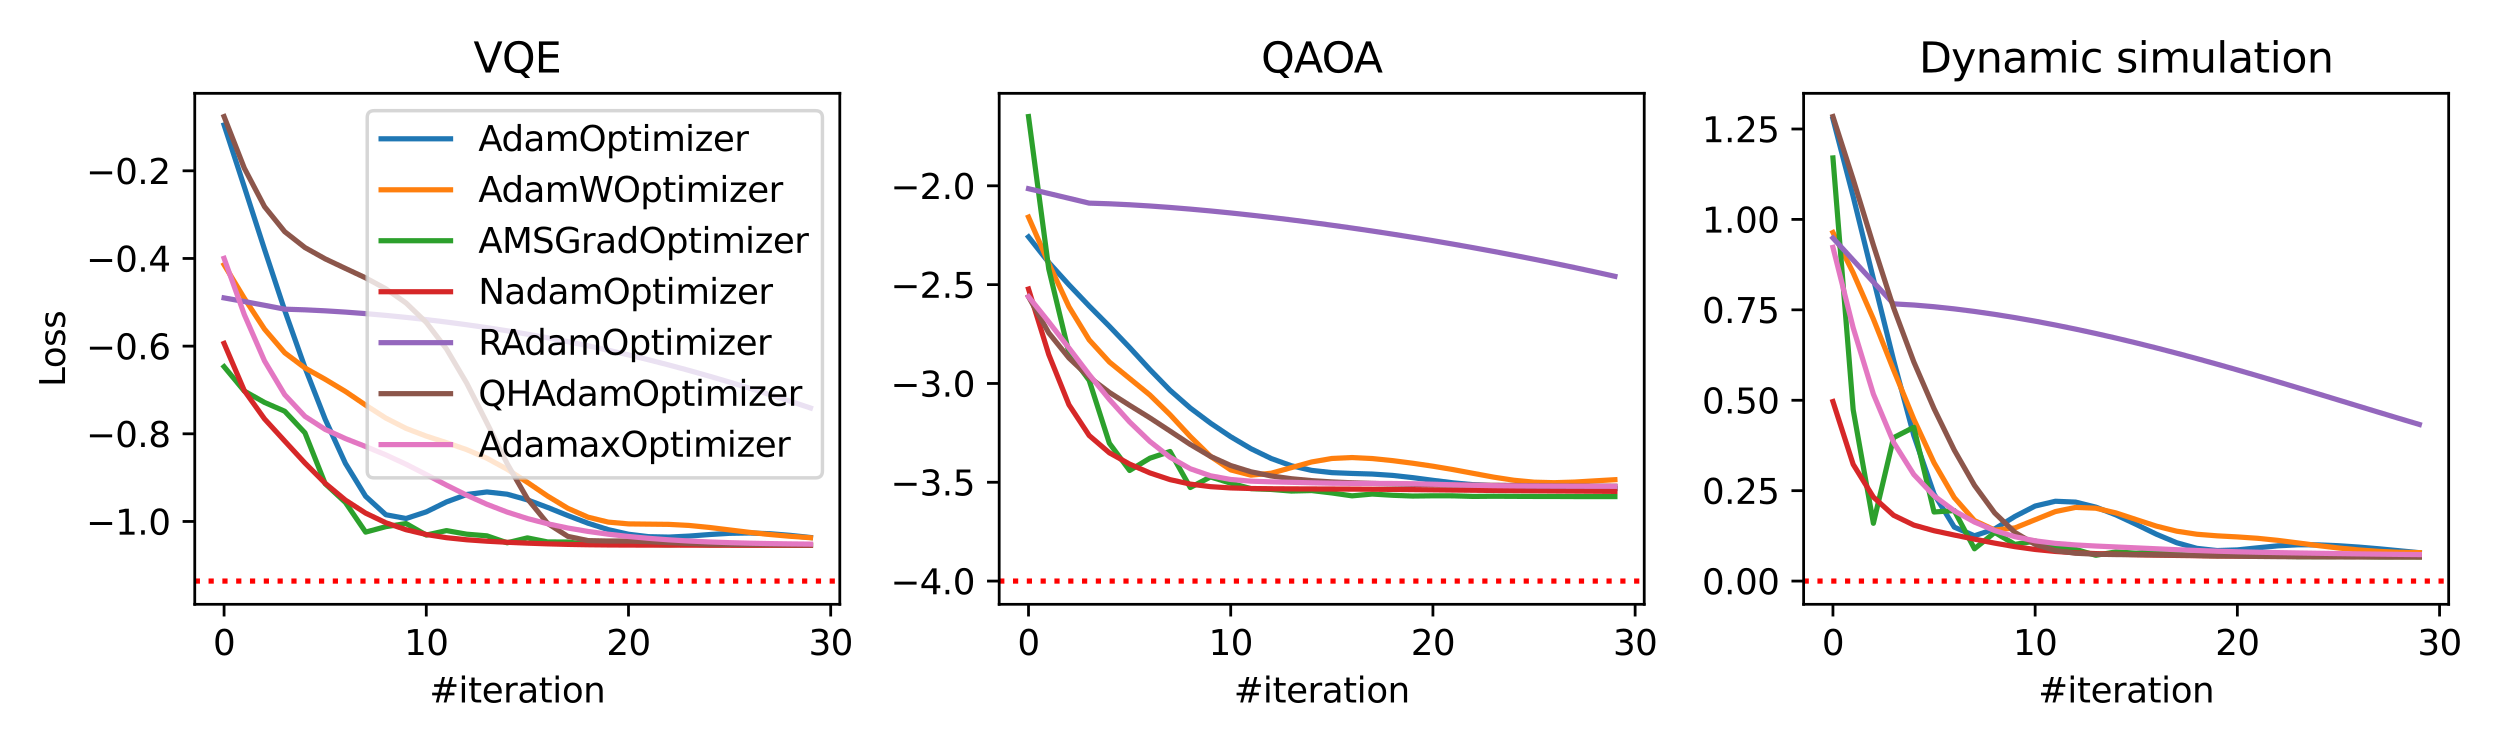 <?xml version="1.0" encoding="utf-8" standalone="no"?>
<!DOCTYPE svg PUBLIC "-//W3C//DTD SVG 1.1//EN"
  "http://www.w3.org/Graphics/SVG/1.1/DTD/svg11.dtd">
<svg xmlns:xlink="http://www.w3.org/1999/xlink" width="720pt" height="216pt" viewBox="0 0 720 216" xmlns="http://www.w3.org/2000/svg" version="1.1">
 <defs>
  <style type="text/css">*{stroke-linejoin: round; stroke-linecap: butt}</style>
 </defs>
 <g id="figure_1">
  <g id="patch_1">
   <path d="M 0 216 
L 720 216 
L 720 0 
L 0 0 
z
" style="fill: #ffffff"/>
  </g>
  <g id="axes_1">
   <g id="patch_2">
    <path d="M 56.09 174.04 
L 241.862 174.04 
L 241.862 26.88 
L 56.09 26.88 
z
" style="fill: #ffffff"/>
   </g>
   <g id="matplotlib.axis_1">
    <g id="xtick_1">
     <g id="line2d_1">
      <defs>
       <path id="mdc3a87b105" d="M 0 0 
L 0 3.5 
" style="stroke: #000000; stroke-width: 0.8"/>
      </defs>
      <g>
       <use xlink:href="#mdc3a87b105" x="64.534" y="174.04" style="stroke: #000000; stroke-width: 0.8"/>
      </g>
     </g>
     <g id="text_1">
      <!-- 0 -->
      <g transform="translate(61.353 188.638) scale(0.1 -0.1)">
       <defs>
        <path id="DejaVuSans-30" d="M 2034 4250 
Q 1547 4250 1301 3770 
Q 1056 3291 1056 2328 
Q 1056 1369 1301 889 
Q 1547 409 2034 409 
Q 2525 409 2770 889 
Q 3016 1369 3016 2328 
Q 3016 3291 2770 3770 
Q 2525 4250 2034 4250 
z
M 2034 4750 
Q 2819 4750 3233 4129 
Q 3647 3509 3647 2328 
Q 3647 1150 3233 529 
Q 2819 -91 2034 -91 
Q 1250 -91 836 529 
Q 422 1150 422 2328 
Q 422 3509 836 4129 
Q 1250 4750 2034 4750 
z
" transform="scale(0.016)"/>
       </defs>
       <use xlink:href="#DejaVuSans-30"/>
      </g>
     </g>
    </g>
    <g id="xtick_2">
     <g id="line2d_2">
      <g>
       <use xlink:href="#mdc3a87b105" x="122.77" y="174.04" style="stroke: #000000; stroke-width: 0.8"/>
      </g>
     </g>
     <g id="text_2">
      <!-- 10 -->
      <g transform="translate(116.407 188.638) scale(0.1 -0.1)">
       <defs>
        <path id="DejaVuSans-31" d="M 794 531 
L 1825 531 
L 1825 4091 
L 703 3866 
L 703 4441 
L 1819 4666 
L 2450 4666 
L 2450 531 
L 3481 531 
L 3481 0 
L 794 0 
L 794 531 
z
" transform="scale(0.016)"/>
       </defs>
       <use xlink:href="#DejaVuSans-31"/>
       <use xlink:href="#DejaVuSans-30" x="63.623"/>
      </g>
     </g>
    </g>
    <g id="xtick_3">
     <g id="line2d_3">
      <g>
       <use xlink:href="#mdc3a87b105" x="181.006" y="174.04" style="stroke: #000000; stroke-width: 0.8"/>
      </g>
     </g>
     <g id="text_3">
      <!-- 20 -->
      <g transform="translate(174.643 188.638) scale(0.1 -0.1)">
       <defs>
        <path id="DejaVuSans-32" d="M 1228 531 
L 3431 531 
L 3431 0 
L 469 0 
L 469 531 
Q 828 903 1448 1529 
Q 2069 2156 2228 2338 
Q 2531 2678 2651 2914 
Q 2772 3150 2772 3378 
Q 2772 3750 2511 3984 
Q 2250 4219 1831 4219 
Q 1534 4219 1204 4116 
Q 875 4013 500 3803 
L 500 4441 
Q 881 4594 1212 4672 
Q 1544 4750 1819 4750 
Q 2544 4750 2975 4387 
Q 3406 4025 3406 3419 
Q 3406 3131 3298 2873 
Q 3191 2616 2906 2266 
Q 2828 2175 2409 1742 
Q 1991 1309 1228 531 
z
" transform="scale(0.016)"/>
       </defs>
       <use xlink:href="#DejaVuSans-32"/>
       <use xlink:href="#DejaVuSans-30" x="63.623"/>
      </g>
     </g>
    </g>
    <g id="xtick_4">
     <g id="line2d_4">
      <g>
       <use xlink:href="#mdc3a87b105" x="239.241" y="174.04" style="stroke: #000000; stroke-width: 0.8"/>
      </g>
     </g>
     <g id="text_4">
      <!-- 30 -->
      <g transform="translate(232.879 188.638) scale(0.1 -0.1)">
       <defs>
        <path id="DejaVuSans-33" d="M 2597 2516 
Q 3050 2419 3304 2112 
Q 3559 1806 3559 1356 
Q 3559 666 3084 287 
Q 2609 -91 1734 -91 
Q 1441 -91 1130 -33 
Q 819 25 488 141 
L 488 750 
Q 750 597 1062 519 
Q 1375 441 1716 441 
Q 2309 441 2620 675 
Q 2931 909 2931 1356 
Q 2931 1769 2642 2001 
Q 2353 2234 1838 2234 
L 1294 2234 
L 1294 2753 
L 1863 2753 
Q 2328 2753 2575 2939 
Q 2822 3125 2822 3475 
Q 2822 3834 2567 4026 
Q 2313 4219 1838 4219 
Q 1578 4219 1281 4162 
Q 984 4106 628 3988 
L 628 4550 
Q 988 4650 1302 4700 
Q 1616 4750 1894 4750 
Q 2613 4750 3031 4423 
Q 3450 4097 3450 3541 
Q 3450 3153 3228 2886 
Q 3006 2619 2597 2516 
z
" transform="scale(0.016)"/>
       </defs>
       <use xlink:href="#DejaVuSans-33"/>
       <use xlink:href="#DejaVuSans-30" x="63.623"/>
      </g>
     </g>
    </g>
    <g id="text_5">
     <!-- #iteration -->
     <g transform="translate(123.663 202.317) scale(0.1 -0.1)">
      <defs>
       <path id="DejaVuSans-23" d="M 3272 2816 
L 2363 2816 
L 2100 1772 
L 3016 1772 
L 3272 2816 
z
M 2803 4594 
L 2478 3297 
L 3391 3297 
L 3719 4594 
L 4219 4594 
L 3897 3297 
L 4872 3297 
L 4872 2816 
L 3775 2816 
L 3519 1772 
L 4513 1772 
L 4513 1294 
L 3397 1294 
L 3072 0 
L 2572 0 
L 2894 1294 
L 1978 1294 
L 1656 0 
L 1153 0 
L 1478 1294 
L 494 1294 
L 494 1772 
L 1594 1772 
L 1856 2816 
L 850 2816 
L 850 3297 
L 1978 3297 
L 2297 4594 
L 2803 4594 
z
" transform="scale(0.016)"/>
       <path id="DejaVuSans-69" d="M 603 3500 
L 1178 3500 
L 1178 0 
L 603 0 
L 603 3500 
z
M 603 4863 
L 1178 4863 
L 1178 4134 
L 603 4134 
L 603 4863 
z
" transform="scale(0.016)"/>
       <path id="DejaVuSans-74" d="M 1172 4494 
L 1172 3500 
L 2356 3500 
L 2356 3053 
L 1172 3053 
L 1172 1153 
Q 1172 725 1289 603 
Q 1406 481 1766 481 
L 2356 481 
L 2356 0 
L 1766 0 
Q 1100 0 847 248 
Q 594 497 594 1153 
L 594 3053 
L 172 3053 
L 172 3500 
L 594 3500 
L 594 4494 
L 1172 4494 
z
" transform="scale(0.016)"/>
       <path id="DejaVuSans-65" d="M 3597 1894 
L 3597 1613 
L 953 1613 
Q 991 1019 1311 708 
Q 1631 397 2203 397 
Q 2534 397 2845 478 
Q 3156 559 3463 722 
L 3463 178 
Q 3153 47 2828 -22 
Q 2503 -91 2169 -91 
Q 1331 -91 842 396 
Q 353 884 353 1716 
Q 353 2575 817 3079 
Q 1281 3584 2069 3584 
Q 2775 3584 3186 3129 
Q 3597 2675 3597 1894 
z
M 3022 2063 
Q 3016 2534 2758 2815 
Q 2500 3097 2075 3097 
Q 1594 3097 1305 2825 
Q 1016 2553 972 2059 
L 3022 2063 
z
" transform="scale(0.016)"/>
       <path id="DejaVuSans-72" d="M 2631 2963 
Q 2534 3019 2420 3045 
Q 2306 3072 2169 3072 
Q 1681 3072 1420 2755 
Q 1159 2438 1159 1844 
L 1159 0 
L 581 0 
L 581 3500 
L 1159 3500 
L 1159 2956 
Q 1341 3275 1631 3429 
Q 1922 3584 2338 3584 
Q 2397 3584 2469 3576 
Q 2541 3569 2628 3553 
L 2631 2963 
z
" transform="scale(0.016)"/>
       <path id="DejaVuSans-61" d="M 2194 1759 
Q 1497 1759 1228 1600 
Q 959 1441 959 1056 
Q 959 750 1161 570 
Q 1363 391 1709 391 
Q 2188 391 2477 730 
Q 2766 1069 2766 1631 
L 2766 1759 
L 2194 1759 
z
M 3341 1997 
L 3341 0 
L 2766 0 
L 2766 531 
Q 2569 213 2275 61 
Q 1981 -91 1556 -91 
Q 1019 -91 701 211 
Q 384 513 384 1019 
Q 384 1609 779 1909 
Q 1175 2209 1959 2209 
L 2766 2209 
L 2766 2266 
Q 2766 2663 2505 2880 
Q 2244 3097 1772 3097 
Q 1472 3097 1187 3025 
Q 903 2953 641 2809 
L 641 3341 
Q 956 3463 1253 3523 
Q 1550 3584 1831 3584 
Q 2591 3584 2966 3190 
Q 3341 2797 3341 1997 
z
" transform="scale(0.016)"/>
       <path id="DejaVuSans-6f" d="M 1959 3097 
Q 1497 3097 1228 2736 
Q 959 2375 959 1747 
Q 959 1119 1226 758 
Q 1494 397 1959 397 
Q 2419 397 2687 759 
Q 2956 1122 2956 1747 
Q 2956 2369 2687 2733 
Q 2419 3097 1959 3097 
z
M 1959 3584 
Q 2709 3584 3137 3096 
Q 3566 2609 3566 1747 
Q 3566 888 3137 398 
Q 2709 -91 1959 -91 
Q 1206 -91 779 398 
Q 353 888 353 1747 
Q 353 2609 779 3096 
Q 1206 3584 1959 3584 
z
" transform="scale(0.016)"/>
       <path id="DejaVuSans-6e" d="M 3513 2113 
L 3513 0 
L 2938 0 
L 2938 2094 
Q 2938 2591 2744 2837 
Q 2550 3084 2163 3084 
Q 1697 3084 1428 2787 
Q 1159 2491 1159 1978 
L 1159 0 
L 581 0 
L 581 3500 
L 1159 3500 
L 1159 2956 
Q 1366 3272 1645 3428 
Q 1925 3584 2291 3584 
Q 2894 3584 3203 3211 
Q 3513 2838 3513 2113 
z
" transform="scale(0.016)"/>
      </defs>
      <use xlink:href="#DejaVuSans-23"/>
      <use xlink:href="#DejaVuSans-69" x="83.789"/>
      <use xlink:href="#DejaVuSans-74" x="111.572"/>
      <use xlink:href="#DejaVuSans-65" x="150.781"/>
      <use xlink:href="#DejaVuSans-72" x="212.305"/>
      <use xlink:href="#DejaVuSans-61" x="253.418"/>
      <use xlink:href="#DejaVuSans-74" x="314.697"/>
      <use xlink:href="#DejaVuSans-69" x="353.906"/>
      <use xlink:href="#DejaVuSans-6f" x="381.689"/>
      <use xlink:href="#DejaVuSans-6e" x="442.871"/>
     </g>
    </g>
   </g>
   <g id="matplotlib.axis_2">
    <g id="ytick_1">
     <g id="line2d_5">
      <defs>
       <path id="m0db7e5be7f" d="M 0 0 
L -3.5 0 
" style="stroke: #000000; stroke-width: 0.8"/>
      </defs>
      <g>
       <use xlink:href="#m0db7e5be7f" x="56.09" y="150.183" style="stroke: #000000; stroke-width: 0.8"/>
      </g>
     </g>
     <g id="text_6">
      <!-- −1.0 -->
      <g transform="translate(24.807 153.982) scale(0.1 -0.1)">
       <defs>
        <path id="DejaVuSans-2212" d="M 678 2272 
L 4684 2272 
L 4684 1741 
L 678 1741 
L 678 2272 
z
" transform="scale(0.016)"/>
        <path id="DejaVuSans-2e" d="M 684 794 
L 1344 794 
L 1344 0 
L 684 0 
L 684 794 
z
" transform="scale(0.016)"/>
       </defs>
       <use xlink:href="#DejaVuSans-2212"/>
       <use xlink:href="#DejaVuSans-31" x="83.789"/>
       <use xlink:href="#DejaVuSans-2e" x="147.412"/>
       <use xlink:href="#DejaVuSans-30" x="179.199"/>
      </g>
     </g>
    </g>
    <g id="ytick_2">
     <g id="line2d_6">
      <g>
       <use xlink:href="#m0db7e5be7f" x="56.09" y="124.935" style="stroke: #000000; stroke-width: 0.8"/>
      </g>
     </g>
     <g id="text_7">
      <!-- −0.8 -->
      <g transform="translate(24.807 128.735) scale(0.1 -0.1)">
       <defs>
        <path id="DejaVuSans-38" d="M 2034 2216 
Q 1584 2216 1326 1975 
Q 1069 1734 1069 1313 
Q 1069 891 1326 650 
Q 1584 409 2034 409 
Q 2484 409 2743 651 
Q 3003 894 3003 1313 
Q 3003 1734 2745 1975 
Q 2488 2216 2034 2216 
z
M 1403 2484 
Q 997 2584 770 2862 
Q 544 3141 544 3541 
Q 544 4100 942 4425 
Q 1341 4750 2034 4750 
Q 2731 4750 3128 4425 
Q 3525 4100 3525 3541 
Q 3525 3141 3298 2862 
Q 3072 2584 2669 2484 
Q 3125 2378 3379 2068 
Q 3634 1759 3634 1313 
Q 3634 634 3220 271 
Q 2806 -91 2034 -91 
Q 1263 -91 848 271 
Q 434 634 434 1313 
Q 434 1759 690 2068 
Q 947 2378 1403 2484 
z
M 1172 3481 
Q 1172 3119 1398 2916 
Q 1625 2713 2034 2713 
Q 2441 2713 2670 2916 
Q 2900 3119 2900 3481 
Q 2900 3844 2670 4047 
Q 2441 4250 2034 4250 
Q 1625 4250 1398 4047 
Q 1172 3844 1172 3481 
z
" transform="scale(0.016)"/>
       </defs>
       <use xlink:href="#DejaVuSans-2212"/>
       <use xlink:href="#DejaVuSans-30" x="83.789"/>
       <use xlink:href="#DejaVuSans-2e" x="147.412"/>
       <use xlink:href="#DejaVuSans-38" x="179.199"/>
      </g>
     </g>
    </g>
    <g id="ytick_3">
     <g id="line2d_7">
      <g>
       <use xlink:href="#m0db7e5be7f" x="56.09" y="99.688" style="stroke: #000000; stroke-width: 0.8"/>
      </g>
     </g>
     <g id="text_8">
      <!-- −0.6 -->
      <g transform="translate(24.807 103.487) scale(0.1 -0.1)">
       <defs>
        <path id="DejaVuSans-36" d="M 2113 2584 
Q 1688 2584 1439 2293 
Q 1191 2003 1191 1497 
Q 1191 994 1439 701 
Q 1688 409 2113 409 
Q 2538 409 2786 701 
Q 3034 994 3034 1497 
Q 3034 2003 2786 2293 
Q 2538 2584 2113 2584 
z
M 3366 4563 
L 3366 3988 
Q 3128 4100 2886 4159 
Q 2644 4219 2406 4219 
Q 1781 4219 1451 3797 
Q 1122 3375 1075 2522 
Q 1259 2794 1537 2939 
Q 1816 3084 2150 3084 
Q 2853 3084 3261 2657 
Q 3669 2231 3669 1497 
Q 3669 778 3244 343 
Q 2819 -91 2113 -91 
Q 1303 -91 875 529 
Q 447 1150 447 2328 
Q 447 3434 972 4092 
Q 1497 4750 2381 4750 
Q 2619 4750 2861 4703 
Q 3103 4656 3366 4563 
z
" transform="scale(0.016)"/>
       </defs>
       <use xlink:href="#DejaVuSans-2212"/>
       <use xlink:href="#DejaVuSans-30" x="83.789"/>
       <use xlink:href="#DejaVuSans-2e" x="147.412"/>
       <use xlink:href="#DejaVuSans-36" x="179.199"/>
      </g>
     </g>
    </g>
    <g id="ytick_4">
     <g id="line2d_8">
      <g>
       <use xlink:href="#m0db7e5be7f" x="56.09" y="74.441" style="stroke: #000000; stroke-width: 0.8"/>
      </g>
     </g>
     <g id="text_9">
      <!-- −0.4 -->
      <g transform="translate(24.807 78.24) scale(0.1 -0.1)">
       <defs>
        <path id="DejaVuSans-34" d="M 2419 4116 
L 825 1625 
L 2419 1625 
L 2419 4116 
z
M 2253 4666 
L 3047 4666 
L 3047 1625 
L 3713 1625 
L 3713 1100 
L 3047 1100 
L 3047 0 
L 2419 0 
L 2419 1100 
L 313 1100 
L 313 1709 
L 2253 4666 
z
" transform="scale(0.016)"/>
       </defs>
       <use xlink:href="#DejaVuSans-2212"/>
       <use xlink:href="#DejaVuSans-30" x="83.789"/>
       <use xlink:href="#DejaVuSans-2e" x="147.412"/>
       <use xlink:href="#DejaVuSans-34" x="179.199"/>
      </g>
     </g>
    </g>
    <g id="ytick_5">
     <g id="line2d_9">
      <g>
       <use xlink:href="#m0db7e5be7f" x="56.09" y="49.193" style="stroke: #000000; stroke-width: 0.8"/>
      </g>
     </g>
     <g id="text_10">
      <!-- −0.2 -->
      <g transform="translate(24.807 52.993) scale(0.1 -0.1)">
       <use xlink:href="#DejaVuSans-2212"/>
       <use xlink:href="#DejaVuSans-30" x="83.789"/>
       <use xlink:href="#DejaVuSans-2e" x="147.412"/>
       <use xlink:href="#DejaVuSans-32" x="179.199"/>
      </g>
     </g>
    </g>
    <g id="text_11">
     <!-- Loss -->
     <g transform="translate(18.727 111.427) rotate(-90) scale(0.1 -0.1)">
      <defs>
       <path id="DejaVuSans-4c" d="M 628 4666 
L 1259 4666 
L 1259 531 
L 3531 531 
L 3531 0 
L 628 0 
L 628 4666 
z
" transform="scale(0.016)"/>
       <path id="DejaVuSans-73" d="M 2834 3397 
L 2834 2853 
Q 2591 2978 2328 3040 
Q 2066 3103 1784 3103 
Q 1356 3103 1142 2972 
Q 928 2841 928 2578 
Q 928 2378 1081 2264 
Q 1234 2150 1697 2047 
L 1894 2003 
Q 2506 1872 2764 1633 
Q 3022 1394 3022 966 
Q 3022 478 2636 193 
Q 2250 -91 1575 -91 
Q 1294 -91 989 -36 
Q 684 19 347 128 
L 347 722 
Q 666 556 975 473 
Q 1284 391 1588 391 
Q 1994 391 2212 530 
Q 2431 669 2431 922 
Q 2431 1156 2273 1281 
Q 2116 1406 1581 1522 
L 1381 1569 
Q 847 1681 609 1914 
Q 372 2147 372 2553 
Q 372 3047 722 3315 
Q 1072 3584 1716 3584 
Q 2034 3584 2315 3537 
Q 2597 3491 2834 3397 
z
" transform="scale(0.016)"/>
      </defs>
      <use xlink:href="#DejaVuSans-4c"/>
      <use xlink:href="#DejaVuSans-6f" x="53.963"/>
      <use xlink:href="#DejaVuSans-73" x="115.145"/>
      <use xlink:href="#DejaVuSans-73" x="167.244"/>
     </g>
    </g>
   </g>
   <g id="line2d_10">
    <path d="M 64.534 35.988 
L 70.358 53.813 
L 76.181 71.813 
L 82.005 89.418 
L 87.828 105.847 
L 93.652 120.733 
L 99.476 133.45 
L 105.299 142.937 
L 111.123 148.245 
L 116.946 149.325 
L 122.77 147.419 
L 128.593 144.554 
L 134.417 142.408 
L 140.241 141.684 
L 146.064 142.331 
L 151.888 143.964 
L 157.711 146.141 
L 163.535 148.48 
L 169.358 150.687 
L 175.182 152.54 
L 181.006 153.863 
L 186.829 154.563 
L 192.653 154.68 
L 198.476 154.39 
L 204.3 153.949 
L 210.123 153.599 
L 215.947 153.501 
L 221.77 153.71 
L 227.594 154.181 
L 233.418 154.799 
" clip-path="url(#pa9a4fea1a1)" style="fill: none; stroke: #1f77b4; stroke-width: 1.5; stroke-linecap: square"/>
   </g>
   <g id="line2d_11">
    <path d="M 64.534 76.234 
L 70.358 85.891 
L 76.181 94.797 
L 82.005 101.6 
L 87.828 105.973 
L 93.652 109.236 
L 99.476 112.731 
L 105.299 116.678 
L 111.123 120.417 
L 116.946 123.381 
L 122.77 125.602 
L 128.593 127.491 
L 134.417 129.499 
L 140.241 131.986 
L 146.064 135.155 
L 151.888 138.921 
L 157.711 142.87 
L 163.535 146.391 
L 169.358 148.952 
L 175.182 150.369 
L 181.006 150.881 
L 186.829 150.952 
L 192.653 151.02 
L 198.476 151.329 
L 204.3 151.904 
L 210.123 152.621 
L 215.947 153.328 
L 221.77 153.942 
L 227.594 154.452 
L 233.418 154.869 
" clip-path="url(#pa9a4fea1a1)" style="fill: none; stroke: #ff7f0e; stroke-width: 1.5; stroke-linecap: square"/>
   </g>
   <g id="line2d_12">
    <path d="M 64.534 105.604 
L 70.358 112.625 
L 76.181 115.902 
L 82.005 118.441 
L 87.828 124.659 
L 93.652 139.315 
L 99.476 144.695 
L 105.299 153.248 
L 111.123 151.676 
L 116.946 150.781 
L 122.77 154.091 
L 128.593 152.812 
L 134.417 153.844 
L 140.241 154.321 
L 146.064 156.324 
L 151.888 154.91 
L 157.711 156.077 
L 163.535 156.103 
L 169.358 156.795 
L 175.182 156.227 
L 181.006 156.624 
L 186.829 156.756 
L 192.653 156.906 
L 198.476 156.722 
L 204.3 156.914 
L 210.123 156.908 
L 215.947 156.965 
L 221.77 156.928 
L 227.594 156.994 
L 233.418 156.995 
" clip-path="url(#pa9a4fea1a1)" style="fill: none; stroke: #2ca02c; stroke-width: 1.5; stroke-linecap: square"/>
   </g>
   <g id="line2d_13">
    <path d="M 64.534 98.889 
L 70.358 112.505 
L 76.181 120.65 
L 82.005 127.027 
L 87.828 133.355 
L 93.652 139.186 
L 99.476 144.025 
L 105.299 147.782 
L 111.123 150.566 
L 116.946 152.56 
L 122.77 153.938 
L 128.593 154.856 
L 134.417 155.457 
L 140.241 155.868 
L 146.064 156.176 
L 151.888 156.424 
L 157.711 156.627 
L 163.535 156.784 
L 169.358 156.89 
L 175.182 156.953 
L 181.006 156.983 
L 186.829 156.996 
L 192.653 157.003 
L 198.476 157.009 
L 204.3 157.017 
L 210.123 157.025 
L 215.947 157.032 
L 221.77 157.036 
L 227.594 157.038 
L 233.418 157.039 
" clip-path="url(#pa9a4fea1a1)" style="fill: none; stroke: #d62728; stroke-width: 1.5; stroke-linecap: square"/>
   </g>
   <g id="line2d_14">
    <path d="M 64.534 85.794 
L 70.358 86.839 
L 76.181 87.92 
L 82.005 89.041 
L 87.828 89.231 
L 93.652 89.517 
L 99.476 89.884 
L 105.299 90.324 
L 111.123 90.833 
L 116.946 91.409 
L 122.77 92.049 
L 128.593 92.755 
L 134.417 93.526 
L 140.241 94.364 
L 146.064 95.27 
L 151.888 96.244 
L 157.711 97.29 
L 163.535 98.408 
L 169.358 99.6 
L 175.182 100.867 
L 181.006 102.211 
L 186.829 103.631 
L 192.653 105.127 
L 198.476 106.699 
L 204.3 108.344 
L 210.123 110.059 
L 215.947 111.839 
L 221.77 113.679 
L 227.594 115.571 
L 233.418 117.506 
" clip-path="url(#pa9a4fea1a1)" style="fill: none; stroke: #9467bd; stroke-width: 1.5; stroke-linecap: square"/>
   </g>
   <g id="line2d_15">
    <path d="M 64.534 33.569 
L 70.358 48.418 
L 76.181 59.513 
L 82.005 66.734 
L 87.828 71.299 
L 93.652 74.551 
L 99.476 77.305 
L 105.299 80.031 
L 111.123 83.186 
L 116.946 87.271 
L 122.77 92.866 
L 128.593 100.511 
L 134.417 110.361 
L 140.241 121.828 
L 146.064 133.522 
L 151.888 143.648 
L 157.711 150.754 
L 163.535 154.476 
L 169.358 155.696 
L 175.182 155.818 
L 181.006 155.819 
L 186.829 155.996 
L 192.653 156.278 
L 198.476 156.532 
L 204.3 156.695 
L 210.123 156.776 
L 215.947 156.816 
L 221.77 156.847 
L 227.594 156.885 
L 233.418 156.929 
" clip-path="url(#pa9a4fea1a1)" style="fill: none; stroke: #8c564b; stroke-width: 1.5; stroke-linecap: square"/>
   </g>
   <g id="line2d_16">
    <path d="M 64.534 74.394 
L 70.358 90.603 
L 76.181 103.946 
L 82.005 113.685 
L 87.828 119.915 
L 93.652 123.676 
L 99.476 126.312 
L 105.299 128.608 
L 111.123 131.01 
L 116.946 133.71 
L 122.77 136.678 
L 128.593 139.719 
L 134.417 142.626 
L 140.241 145.24 
L 146.064 147.482 
L 151.888 149.339 
L 157.711 150.85 
L 163.535 152.068 
L 169.358 153.053 
L 175.182 153.853 
L 181.006 154.506 
L 186.829 155.039 
L 192.653 155.47 
L 198.476 155.812 
L 204.3 156.08 
L 210.123 156.285 
L 215.947 156.438 
L 221.77 156.553 
L 227.594 156.639 
L 233.418 156.704 
" clip-path="url(#pa9a4fea1a1)" style="fill: none; stroke: #e377c2; stroke-width: 1.5; stroke-linecap: square"/>
   </g>
   <g id="line2d_17">
    <path d="M 56.09 167.351 
L 241.862 167.351 
" clip-path="url(#pa9a4fea1a1)" style="fill: none; stroke-dasharray: 1.5,2.475; stroke-dashoffset: 0; stroke: #ff0000; stroke-width: 1.5"/>
   </g>
   <g id="patch_3">
    <path d="M 56.09 174.04 
L 56.09 26.88 
" style="fill: none; stroke: #000000; stroke-width: 0.8; stroke-linejoin: miter; stroke-linecap: square"/>
   </g>
   <g id="patch_4">
    <path d="M 241.862 174.04 
L 241.862 26.88 
" style="fill: none; stroke: #000000; stroke-width: 0.8; stroke-linejoin: miter; stroke-linecap: square"/>
   </g>
   <g id="patch_5">
    <path d="M 56.09 174.04 
L 241.862 174.04 
" style="fill: none; stroke: #000000; stroke-width: 0.8; stroke-linejoin: miter; stroke-linecap: square"/>
   </g>
   <g id="patch_6">
    <path d="M 56.09 26.88 
L 241.862 26.88 
" style="fill: none; stroke: #000000; stroke-width: 0.8; stroke-linejoin: miter; stroke-linecap: square"/>
   </g>
   <g id="text_12">
    <!-- VQE -->
    <g transform="translate(136.357 20.88) scale(0.12 -0.12)">
     <defs>
      <path id="DejaVuSans-56" d="M 1831 0 
L 50 4666 
L 709 4666 
L 2188 738 
L 3669 4666 
L 4325 4666 
L 2547 0 
L 1831 0 
z
" transform="scale(0.016)"/>
      <path id="DejaVuSans-51" d="M 2522 4238 
Q 1834 4238 1429 3725 
Q 1025 3213 1025 2328 
Q 1025 1447 1429 934 
Q 1834 422 2522 422 
Q 3209 422 3611 934 
Q 4013 1447 4013 2328 
Q 4013 3213 3611 3725 
Q 3209 4238 2522 4238 
z
M 3406 84 
L 4238 -825 
L 3475 -825 
L 2784 -78 
Q 2681 -84 2626 -87 
Q 2572 -91 2522 -91 
Q 1538 -91 948 567 
Q 359 1225 359 2328 
Q 359 3434 948 4092 
Q 1538 4750 2522 4750 
Q 3503 4750 4090 4092 
Q 4678 3434 4678 2328 
Q 4678 1516 4351 937 
Q 4025 359 3406 84 
z
" transform="scale(0.016)"/>
      <path id="DejaVuSans-45" d="M 628 4666 
L 3578 4666 
L 3578 4134 
L 1259 4134 
L 1259 2753 
L 3481 2753 
L 3481 2222 
L 1259 2222 
L 1259 531 
L 3634 531 
L 3634 0 
L 628 0 
L 628 4666 
z
" transform="scale(0.016)"/>
     </defs>
     <use xlink:href="#DejaVuSans-56"/>
     <use xlink:href="#DejaVuSans-51" x="68.408"/>
     <use xlink:href="#DejaVuSans-45" x="147.119"/>
    </g>
   </g>
   <g id="legend_1">
    <g id="patch_7">
     <path d="M 107.759 137.627 
L 234.862 137.627 
Q 236.862 137.627 236.862 135.627 
L 236.862 33.88 
Q 236.862 31.88 234.862 31.88 
L 107.759 31.88 
Q 105.759 31.88 105.759 33.88 
L 105.759 135.627 
Q 105.759 137.627 107.759 137.627 
z
" style="fill: #ffffff; opacity: 0.8; stroke: #cccccc; stroke-linejoin: miter"/>
    </g>
    <g id="line2d_18">
     <path d="M 109.759 39.978 
L 119.759 39.978 
L 129.759 39.978 
" style="fill: none; stroke: #1f77b4; stroke-width: 1.5; stroke-linecap: square"/>
    </g>
    <g id="text_13">
     <!-- AdamOptimizer -->
     <g transform="translate(137.759 43.478) scale(0.1 -0.1)">
      <defs>
       <path id="DejaVuSans-41" d="M 2188 4044 
L 1331 1722 
L 3047 1722 
L 2188 4044 
z
M 1831 4666 
L 2547 4666 
L 4325 0 
L 3669 0 
L 3244 1197 
L 1141 1197 
L 716 0 
L 50 0 
L 1831 4666 
z
" transform="scale(0.016)"/>
       <path id="DejaVuSans-64" d="M 2906 2969 
L 2906 4863 
L 3481 4863 
L 3481 0 
L 2906 0 
L 2906 525 
Q 2725 213 2448 61 
Q 2172 -91 1784 -91 
Q 1150 -91 751 415 
Q 353 922 353 1747 
Q 353 2572 751 3078 
Q 1150 3584 1784 3584 
Q 2172 3584 2448 3432 
Q 2725 3281 2906 2969 
z
M 947 1747 
Q 947 1113 1208 752 
Q 1469 391 1925 391 
Q 2381 391 2643 752 
Q 2906 1113 2906 1747 
Q 2906 2381 2643 2742 
Q 2381 3103 1925 3103 
Q 1469 3103 1208 2742 
Q 947 2381 947 1747 
z
" transform="scale(0.016)"/>
       <path id="DejaVuSans-6d" d="M 3328 2828 
Q 3544 3216 3844 3400 
Q 4144 3584 4550 3584 
Q 5097 3584 5394 3201 
Q 5691 2819 5691 2113 
L 5691 0 
L 5113 0 
L 5113 2094 
Q 5113 2597 4934 2840 
Q 4756 3084 4391 3084 
Q 3944 3084 3684 2787 
Q 3425 2491 3425 1978 
L 3425 0 
L 2847 0 
L 2847 2094 
Q 2847 2600 2669 2842 
Q 2491 3084 2119 3084 
Q 1678 3084 1418 2786 
Q 1159 2488 1159 1978 
L 1159 0 
L 581 0 
L 581 3500 
L 1159 3500 
L 1159 2956 
Q 1356 3278 1631 3431 
Q 1906 3584 2284 3584 
Q 2666 3584 2933 3390 
Q 3200 3197 3328 2828 
z
" transform="scale(0.016)"/>
       <path id="DejaVuSans-4f" d="M 2522 4238 
Q 1834 4238 1429 3725 
Q 1025 3213 1025 2328 
Q 1025 1447 1429 934 
Q 1834 422 2522 422 
Q 3209 422 3611 934 
Q 4013 1447 4013 2328 
Q 4013 3213 3611 3725 
Q 3209 4238 2522 4238 
z
M 2522 4750 
Q 3503 4750 4090 4092 
Q 4678 3434 4678 2328 
Q 4678 1225 4090 567 
Q 3503 -91 2522 -91 
Q 1538 -91 948 565 
Q 359 1222 359 2328 
Q 359 3434 948 4092 
Q 1538 4750 2522 4750 
z
" transform="scale(0.016)"/>
       <path id="DejaVuSans-70" d="M 1159 525 
L 1159 -1331 
L 581 -1331 
L 581 3500 
L 1159 3500 
L 1159 2969 
Q 1341 3281 1617 3432 
Q 1894 3584 2278 3584 
Q 2916 3584 3314 3078 
Q 3713 2572 3713 1747 
Q 3713 922 3314 415 
Q 2916 -91 2278 -91 
Q 1894 -91 1617 61 
Q 1341 213 1159 525 
z
M 3116 1747 
Q 3116 2381 2855 2742 
Q 2594 3103 2138 3103 
Q 1681 3103 1420 2742 
Q 1159 2381 1159 1747 
Q 1159 1113 1420 752 
Q 1681 391 2138 391 
Q 2594 391 2855 752 
Q 3116 1113 3116 1747 
z
" transform="scale(0.016)"/>
       <path id="DejaVuSans-7a" d="M 353 3500 
L 3084 3500 
L 3084 2975 
L 922 459 
L 3084 459 
L 3084 0 
L 275 0 
L 275 525 
L 2438 3041 
L 353 3041 
L 353 3500 
z
" transform="scale(0.016)"/>
      </defs>
      <use xlink:href="#DejaVuSans-41"/>
      <use xlink:href="#DejaVuSans-64" x="66.658"/>
      <use xlink:href="#DejaVuSans-61" x="130.135"/>
      <use xlink:href="#DejaVuSans-6d" x="191.414"/>
      <use xlink:href="#DejaVuSans-4f" x="288.826"/>
      <use xlink:href="#DejaVuSans-70" x="367.537"/>
      <use xlink:href="#DejaVuSans-74" x="431.014"/>
      <use xlink:href="#DejaVuSans-69" x="470.223"/>
      <use xlink:href="#DejaVuSans-6d" x="498.006"/>
      <use xlink:href="#DejaVuSans-69" x="595.418"/>
      <use xlink:href="#DejaVuSans-7a" x="623.201"/>
      <use xlink:href="#DejaVuSans-65" x="675.691"/>
      <use xlink:href="#DejaVuSans-72" x="737.215"/>
     </g>
    </g>
    <g id="line2d_19">
     <path d="M 109.759 54.657 
L 119.759 54.657 
L 129.759 54.657 
" style="fill: none; stroke: #ff7f0e; stroke-width: 1.5; stroke-linecap: square"/>
    </g>
    <g id="text_14">
     <!-- AdamWOptimizer -->
     <g transform="translate(137.759 58.157) scale(0.1 -0.1)">
      <defs>
       <path id="DejaVuSans-57" d="M 213 4666 
L 850 4666 
L 1831 722 
L 2809 4666 
L 3519 4666 
L 4500 722 
L 5478 4666 
L 6119 4666 
L 4947 0 
L 4153 0 
L 3169 4050 
L 2175 0 
L 1381 0 
L 213 4666 
z
" transform="scale(0.016)"/>
      </defs>
      <use xlink:href="#DejaVuSans-41"/>
      <use xlink:href="#DejaVuSans-64" x="66.658"/>
      <use xlink:href="#DejaVuSans-61" x="130.135"/>
      <use xlink:href="#DejaVuSans-6d" x="191.414"/>
      <use xlink:href="#DejaVuSans-57" x="288.826"/>
      <use xlink:href="#DejaVuSans-4f" x="387.703"/>
      <use xlink:href="#DejaVuSans-70" x="466.414"/>
      <use xlink:href="#DejaVuSans-74" x="529.891"/>
      <use xlink:href="#DejaVuSans-69" x="569.1"/>
      <use xlink:href="#DejaVuSans-6d" x="596.883"/>
      <use xlink:href="#DejaVuSans-69" x="694.295"/>
      <use xlink:href="#DejaVuSans-7a" x="722.078"/>
      <use xlink:href="#DejaVuSans-65" x="774.568"/>
      <use xlink:href="#DejaVuSans-72" x="836.092"/>
     </g>
    </g>
    <g id="line2d_20">
     <path d="M 109.759 69.335 
L 119.759 69.335 
L 129.759 69.335 
" style="fill: none; stroke: #2ca02c; stroke-width: 1.5; stroke-linecap: square"/>
    </g>
    <g id="text_15">
     <!-- AMSGradOptimizer -->
     <g transform="translate(137.759 72.835) scale(0.1 -0.1)">
      <defs>
       <path id="DejaVuSans-4d" d="M 628 4666 
L 1569 4666 
L 2759 1491 
L 3956 4666 
L 4897 4666 
L 4897 0 
L 4281 0 
L 4281 4097 
L 3078 897 
L 2444 897 
L 1241 4097 
L 1241 0 
L 628 0 
L 628 4666 
z
" transform="scale(0.016)"/>
       <path id="DejaVuSans-53" d="M 3425 4513 
L 3425 3897 
Q 3066 4069 2747 4153 
Q 2428 4238 2131 4238 
Q 1616 4238 1336 4038 
Q 1056 3838 1056 3469 
Q 1056 3159 1242 3001 
Q 1428 2844 1947 2747 
L 2328 2669 
Q 3034 2534 3370 2195 
Q 3706 1856 3706 1288 
Q 3706 609 3251 259 
Q 2797 -91 1919 -91 
Q 1588 -91 1214 -16 
Q 841 59 441 206 
L 441 856 
Q 825 641 1194 531 
Q 1563 422 1919 422 
Q 2459 422 2753 634 
Q 3047 847 3047 1241 
Q 3047 1584 2836 1778 
Q 2625 1972 2144 2069 
L 1759 2144 
Q 1053 2284 737 2584 
Q 422 2884 422 3419 
Q 422 4038 858 4394 
Q 1294 4750 2059 4750 
Q 2388 4750 2728 4690 
Q 3069 4631 3425 4513 
z
" transform="scale(0.016)"/>
       <path id="DejaVuSans-47" d="M 3809 666 
L 3809 1919 
L 2778 1919 
L 2778 2438 
L 4434 2438 
L 4434 434 
Q 4069 175 3628 42 
Q 3188 -91 2688 -91 
Q 1594 -91 976 548 
Q 359 1188 359 2328 
Q 359 3472 976 4111 
Q 1594 4750 2688 4750 
Q 3144 4750 3555 4637 
Q 3966 4525 4313 4306 
L 4313 3634 
Q 3963 3931 3569 4081 
Q 3175 4231 2741 4231 
Q 1884 4231 1454 3753 
Q 1025 3275 1025 2328 
Q 1025 1384 1454 906 
Q 1884 428 2741 428 
Q 3075 428 3337 486 
Q 3600 544 3809 666 
z
" transform="scale(0.016)"/>
      </defs>
      <use xlink:href="#DejaVuSans-41"/>
      <use xlink:href="#DejaVuSans-4d" x="68.408"/>
      <use xlink:href="#DejaVuSans-53" x="154.688"/>
      <use xlink:href="#DejaVuSans-47" x="218.164"/>
      <use xlink:href="#DejaVuSans-72" x="295.654"/>
      <use xlink:href="#DejaVuSans-61" x="336.768"/>
      <use xlink:href="#DejaVuSans-64" x="398.047"/>
      <use xlink:href="#DejaVuSans-4f" x="461.523"/>
      <use xlink:href="#DejaVuSans-70" x="540.234"/>
      <use xlink:href="#DejaVuSans-74" x="603.711"/>
      <use xlink:href="#DejaVuSans-69" x="642.92"/>
      <use xlink:href="#DejaVuSans-6d" x="670.703"/>
      <use xlink:href="#DejaVuSans-69" x="768.115"/>
      <use xlink:href="#DejaVuSans-7a" x="795.898"/>
      <use xlink:href="#DejaVuSans-65" x="848.389"/>
      <use xlink:href="#DejaVuSans-72" x="909.912"/>
     </g>
    </g>
    <g id="line2d_21">
     <path d="M 109.759 84.013 
L 119.759 84.013 
L 129.759 84.013 
" style="fill: none; stroke: #d62728; stroke-width: 1.5; stroke-linecap: square"/>
    </g>
    <g id="text_16">
     <!-- NadamOptimizer -->
     <g transform="translate(137.759 87.513) scale(0.1 -0.1)">
      <defs>
       <path id="DejaVuSans-4e" d="M 628 4666 
L 1478 4666 
L 3547 763 
L 3547 4666 
L 4159 4666 
L 4159 0 
L 3309 0 
L 1241 3903 
L 1241 0 
L 628 0 
L 628 4666 
z
" transform="scale(0.016)"/>
      </defs>
      <use xlink:href="#DejaVuSans-4e"/>
      <use xlink:href="#DejaVuSans-61" x="74.805"/>
      <use xlink:href="#DejaVuSans-64" x="136.084"/>
      <use xlink:href="#DejaVuSans-61" x="199.561"/>
      <use xlink:href="#DejaVuSans-6d" x="260.84"/>
      <use xlink:href="#DejaVuSans-4f" x="358.252"/>
      <use xlink:href="#DejaVuSans-70" x="436.963"/>
      <use xlink:href="#DejaVuSans-74" x="500.439"/>
      <use xlink:href="#DejaVuSans-69" x="539.648"/>
      <use xlink:href="#DejaVuSans-6d" x="567.432"/>
      <use xlink:href="#DejaVuSans-69" x="664.844"/>
      <use xlink:href="#DejaVuSans-7a" x="692.627"/>
      <use xlink:href="#DejaVuSans-65" x="745.117"/>
      <use xlink:href="#DejaVuSans-72" x="806.641"/>
     </g>
    </g>
    <g id="line2d_22">
     <path d="M 109.759 98.691 
L 119.759 98.691 
L 129.759 98.691 
" style="fill: none; stroke: #9467bd; stroke-width: 1.5; stroke-linecap: square"/>
    </g>
    <g id="text_17">
     <!-- RAdamOptimizer -->
     <g transform="translate(137.759 102.191) scale(0.1 -0.1)">
      <defs>
       <path id="DejaVuSans-52" d="M 2841 2188 
Q 3044 2119 3236 1894 
Q 3428 1669 3622 1275 
L 4263 0 
L 3584 0 
L 2988 1197 
Q 2756 1666 2539 1819 
Q 2322 1972 1947 1972 
L 1259 1972 
L 1259 0 
L 628 0 
L 628 4666 
L 2053 4666 
Q 2853 4666 3247 4331 
Q 3641 3997 3641 3322 
Q 3641 2881 3436 2590 
Q 3231 2300 2841 2188 
z
M 1259 4147 
L 1259 2491 
L 2053 2491 
Q 2509 2491 2742 2702 
Q 2975 2913 2975 3322 
Q 2975 3731 2742 3939 
Q 2509 4147 2053 4147 
L 1259 4147 
z
" transform="scale(0.016)"/>
      </defs>
      <use xlink:href="#DejaVuSans-52"/>
      <use xlink:href="#DejaVuSans-41" x="65.482"/>
      <use xlink:href="#DejaVuSans-64" x="132.141"/>
      <use xlink:href="#DejaVuSans-61" x="195.617"/>
      <use xlink:href="#DejaVuSans-6d" x="256.896"/>
      <use xlink:href="#DejaVuSans-4f" x="354.309"/>
      <use xlink:href="#DejaVuSans-70" x="433.02"/>
      <use xlink:href="#DejaVuSans-74" x="496.496"/>
      <use xlink:href="#DejaVuSans-69" x="535.705"/>
      <use xlink:href="#DejaVuSans-6d" x="563.488"/>
      <use xlink:href="#DejaVuSans-69" x="660.9"/>
      <use xlink:href="#DejaVuSans-7a" x="688.684"/>
      <use xlink:href="#DejaVuSans-65" x="741.174"/>
      <use xlink:href="#DejaVuSans-72" x="802.697"/>
     </g>
    </g>
    <g id="line2d_23">
     <path d="M 109.759 113.369 
L 119.759 113.369 
L 129.759 113.369 
" style="fill: none; stroke: #8c564b; stroke-width: 1.5; stroke-linecap: square"/>
    </g>
    <g id="text_18">
     <!-- QHAdamOptimizer -->
     <g transform="translate(137.759 116.869) scale(0.1 -0.1)">
      <defs>
       <path id="DejaVuSans-48" d="M 628 4666 
L 1259 4666 
L 1259 2753 
L 3553 2753 
L 3553 4666 
L 4184 4666 
L 4184 0 
L 3553 0 
L 3553 2222 
L 1259 2222 
L 1259 0 
L 628 0 
L 628 4666 
z
" transform="scale(0.016)"/>
      </defs>
      <use xlink:href="#DejaVuSans-51"/>
      <use xlink:href="#DejaVuSans-48" x="78.711"/>
      <use xlink:href="#DejaVuSans-41" x="153.906"/>
      <use xlink:href="#DejaVuSans-64" x="220.564"/>
      <use xlink:href="#DejaVuSans-61" x="284.041"/>
      <use xlink:href="#DejaVuSans-6d" x="345.32"/>
      <use xlink:href="#DejaVuSans-4f" x="442.732"/>
      <use xlink:href="#DejaVuSans-70" x="521.443"/>
      <use xlink:href="#DejaVuSans-74" x="584.92"/>
      <use xlink:href="#DejaVuSans-69" x="624.129"/>
      <use xlink:href="#DejaVuSans-6d" x="651.912"/>
      <use xlink:href="#DejaVuSans-69" x="749.324"/>
      <use xlink:href="#DejaVuSans-7a" x="777.107"/>
      <use xlink:href="#DejaVuSans-65" x="829.598"/>
      <use xlink:href="#DejaVuSans-72" x="891.121"/>
     </g>
    </g>
    <g id="line2d_24">
     <path d="M 109.759 128.047 
L 119.759 128.047 
L 129.759 128.047 
" style="fill: none; stroke: #e377c2; stroke-width: 1.5; stroke-linecap: square"/>
    </g>
    <g id="text_19">
     <!-- AdamaxOptimizer -->
     <g transform="translate(137.759 131.547) scale(0.1 -0.1)">
      <defs>
       <path id="DejaVuSans-78" d="M 3513 3500 
L 2247 1797 
L 3578 0 
L 2900 0 
L 1881 1375 
L 863 0 
L 184 0 
L 1544 1831 
L 300 3500 
L 978 3500 
L 1906 2253 
L 2834 3500 
L 3513 3500 
z
" transform="scale(0.016)"/>
      </defs>
      <use xlink:href="#DejaVuSans-41"/>
      <use xlink:href="#DejaVuSans-64" x="66.658"/>
      <use xlink:href="#DejaVuSans-61" x="130.135"/>
      <use xlink:href="#DejaVuSans-6d" x="191.414"/>
      <use xlink:href="#DejaVuSans-61" x="288.826"/>
      <use xlink:href="#DejaVuSans-78" x="350.105"/>
      <use xlink:href="#DejaVuSans-4f" x="409.285"/>
      <use xlink:href="#DejaVuSans-70" x="487.996"/>
      <use xlink:href="#DejaVuSans-74" x="551.473"/>
      <use xlink:href="#DejaVuSans-69" x="590.682"/>
      <use xlink:href="#DejaVuSans-6d" x="618.465"/>
      <use xlink:href="#DejaVuSans-69" x="715.877"/>
      <use xlink:href="#DejaVuSans-7a" x="743.66"/>
      <use xlink:href="#DejaVuSans-65" x="796.15"/>
      <use xlink:href="#DejaVuSans-72" x="857.674"/>
     </g>
    </g>
   </g>
  </g>
  <g id="axes_2">
   <g id="patch_8">
    <path d="M 287.767 174.04 
L 473.538 174.04 
L 473.538 26.88 
L 287.767 26.88 
z
" style="fill: #ffffff"/>
   </g>
   <g id="matplotlib.axis_3">
    <g id="xtick_5">
     <g id="line2d_25">
      <g>
       <use xlink:href="#mdc3a87b105" x="296.211" y="174.04" style="stroke: #000000; stroke-width: 0.8"/>
      </g>
     </g>
     <g id="text_20">
      <!-- 0 -->
      <g transform="translate(293.03 188.638) scale(0.1 -0.1)">
       <use xlink:href="#DejaVuSans-30"/>
      </g>
     </g>
    </g>
    <g id="xtick_6">
     <g id="line2d_26">
      <g>
       <use xlink:href="#mdc3a87b105" x="354.447" y="174.04" style="stroke: #000000; stroke-width: 0.8"/>
      </g>
     </g>
     <g id="text_21">
      <!-- 10 -->
      <g transform="translate(348.084 188.638) scale(0.1 -0.1)">
       <use xlink:href="#DejaVuSans-31"/>
       <use xlink:href="#DejaVuSans-30" x="63.623"/>
      </g>
     </g>
    </g>
    <g id="xtick_7">
     <g id="line2d_27">
      <g>
       <use xlink:href="#mdc3a87b105" x="412.682" y="174.04" style="stroke: #000000; stroke-width: 0.8"/>
      </g>
     </g>
     <g id="text_22">
      <!-- 20 -->
      <g transform="translate(406.32 188.638) scale(0.1 -0.1)">
       <use xlink:href="#DejaVuSans-32"/>
       <use xlink:href="#DejaVuSans-30" x="63.623"/>
      </g>
     </g>
    </g>
    <g id="xtick_8">
     <g id="line2d_28">
      <g>
       <use xlink:href="#mdc3a87b105" x="470.918" y="174.04" style="stroke: #000000; stroke-width: 0.8"/>
      </g>
     </g>
     <g id="text_23">
      <!-- 30 -->
      <g transform="translate(464.555 188.638) scale(0.1 -0.1)">
       <use xlink:href="#DejaVuSans-33"/>
       <use xlink:href="#DejaVuSans-30" x="63.623"/>
      </g>
     </g>
    </g>
    <g id="text_24">
     <!-- #iteration -->
     <g transform="translate(355.34 202.317) scale(0.1 -0.1)">
      <use xlink:href="#DejaVuSans-23"/>
      <use xlink:href="#DejaVuSans-69" x="83.789"/>
      <use xlink:href="#DejaVuSans-74" x="111.572"/>
      <use xlink:href="#DejaVuSans-65" x="150.781"/>
      <use xlink:href="#DejaVuSans-72" x="212.305"/>
      <use xlink:href="#DejaVuSans-61" x="253.418"/>
      <use xlink:href="#DejaVuSans-74" x="314.697"/>
      <use xlink:href="#DejaVuSans-69" x="353.906"/>
      <use xlink:href="#DejaVuSans-6f" x="381.689"/>
      <use xlink:href="#DejaVuSans-6e" x="442.871"/>
     </g>
    </g>
   </g>
   <g id="matplotlib.axis_4">
    <g id="ytick_6">
     <g id="line2d_29">
      <g>
       <use xlink:href="#m0db7e5be7f" x="287.767" y="167.351" style="stroke: #000000; stroke-width: 0.8"/>
      </g>
     </g>
     <g id="text_25">
      <!-- −4.0 -->
      <g transform="translate(256.484 171.15) scale(0.1 -0.1)">
       <use xlink:href="#DejaVuSans-2212"/>
       <use xlink:href="#DejaVuSans-34" x="83.789"/>
       <use xlink:href="#DejaVuSans-2e" x="147.412"/>
       <use xlink:href="#DejaVuSans-30" x="179.199"/>
      </g>
     </g>
    </g>
    <g id="ytick_7">
     <g id="line2d_30">
      <g>
       <use xlink:href="#m0db7e5be7f" x="287.767" y="138.892" style="stroke: #000000; stroke-width: 0.8"/>
      </g>
     </g>
     <g id="text_26">
      <!-- −3.5 -->
      <g transform="translate(256.484 142.691) scale(0.1 -0.1)">
       <defs>
        <path id="DejaVuSans-35" d="M 691 4666 
L 3169 4666 
L 3169 4134 
L 1269 4134 
L 1269 2991 
Q 1406 3038 1543 3061 
Q 1681 3084 1819 3084 
Q 2600 3084 3056 2656 
Q 3513 2228 3513 1497 
Q 3513 744 3044 326 
Q 2575 -91 1722 -91 
Q 1428 -91 1123 -41 
Q 819 9 494 109 
L 494 744 
Q 775 591 1075 516 
Q 1375 441 1709 441 
Q 2250 441 2565 725 
Q 2881 1009 2881 1497 
Q 2881 1984 2565 2268 
Q 2250 2553 1709 2553 
Q 1456 2553 1204 2497 
Q 953 2441 691 2322 
L 691 4666 
z
" transform="scale(0.016)"/>
       </defs>
       <use xlink:href="#DejaVuSans-2212"/>
       <use xlink:href="#DejaVuSans-33" x="83.789"/>
       <use xlink:href="#DejaVuSans-2e" x="147.412"/>
       <use xlink:href="#DejaVuSans-35" x="179.199"/>
      </g>
     </g>
    </g>
    <g id="ytick_8">
     <g id="line2d_31">
      <g>
       <use xlink:href="#m0db7e5be7f" x="287.767" y="110.434" style="stroke: #000000; stroke-width: 0.8"/>
      </g>
     </g>
     <g id="text_27">
      <!-- −3.0 -->
      <g transform="translate(256.484 114.233) scale(0.1 -0.1)">
       <use xlink:href="#DejaVuSans-2212"/>
       <use xlink:href="#DejaVuSans-33" x="83.789"/>
       <use xlink:href="#DejaVuSans-2e" x="147.412"/>
       <use xlink:href="#DejaVuSans-30" x="179.199"/>
      </g>
     </g>
    </g>
    <g id="ytick_9">
     <g id="line2d_32">
      <g>
       <use xlink:href="#m0db7e5be7f" x="287.767" y="81.975" style="stroke: #000000; stroke-width: 0.8"/>
      </g>
     </g>
     <g id="text_28">
      <!-- −2.5 -->
      <g transform="translate(256.484 85.774) scale(0.1 -0.1)">
       <use xlink:href="#DejaVuSans-2212"/>
       <use xlink:href="#DejaVuSans-32" x="83.789"/>
       <use xlink:href="#DejaVuSans-2e" x="147.412"/>
       <use xlink:href="#DejaVuSans-35" x="179.199"/>
      </g>
     </g>
    </g>
    <g id="ytick_10">
     <g id="line2d_33">
      <g>
       <use xlink:href="#m0db7e5be7f" x="287.767" y="53.516" style="stroke: #000000; stroke-width: 0.8"/>
      </g>
     </g>
     <g id="text_29">
      <!-- −2.0 -->
      <g transform="translate(256.484 57.315) scale(0.1 -0.1)">
       <use xlink:href="#DejaVuSans-2212"/>
       <use xlink:href="#DejaVuSans-32" x="83.789"/>
       <use xlink:href="#DejaVuSans-2e" x="147.412"/>
       <use xlink:href="#DejaVuSans-30" x="179.199"/>
      </g>
     </g>
    </g>
   </g>
   <g id="line2d_34">
    <path d="M 296.211 68.221 
L 302.034 75.592 
L 307.858 82.021 
L 313.682 88.128 
L 319.505 93.978 
L 325.329 100.077 
L 331.152 106.415 
L 336.976 112.399 
L 342.799 117.505 
L 348.623 121.865 
L 354.447 125.781 
L 360.27 129.223 
L 366.094 132.048 
L 371.917 134.142 
L 377.741 135.467 
L 383.564 136.116 
L 389.388 136.349 
L 395.211 136.527 
L 401.035 136.915 
L 406.859 137.558 
L 412.682 138.332 
L 418.506 139.058 
L 424.329 139.6 
L 430.153 139.933 
L 435.976 140.132 
L 441.8 140.299 
L 447.624 140.471 
L 453.447 140.616 
L 459.271 140.689 
L 465.094 140.703 
" clip-path="url(#p5dc1bcca09)" style="fill: none; stroke: #1f77b4; stroke-width: 1.5; stroke-linecap: square"/>
   </g>
   <g id="line2d_35">
    <path d="M 296.211 62.517 
L 302.034 75.863 
L 307.858 88.345 
L 313.682 97.886 
L 319.505 104.264 
L 325.329 109.002 
L 331.152 113.75 
L 336.976 119.436 
L 342.799 125.721 
L 348.623 131.427 
L 354.447 135.33 
L 360.27 136.843 
L 366.094 136.293 
L 371.917 134.676 
L 377.741 133.049 
L 383.564 132.042 
L 389.388 131.774 
L 395.211 132.061 
L 401.035 132.658 
L 406.859 133.409 
L 412.682 134.268 
L 418.506 135.248 
L 424.329 136.332 
L 430.153 137.412 
L 435.976 138.31 
L 441.8 138.863 
L 447.624 139.014 
L 453.447 138.835 
L 459.271 138.489 
L 465.094 138.152 
" clip-path="url(#p5dc1bcca09)" style="fill: none; stroke: #ff7f0e; stroke-width: 1.5; stroke-linecap: square"/>
   </g>
   <g id="line2d_36">
    <path d="M 296.211 33.569 
L 302.034 77.432 
L 307.858 101.633 
L 313.682 109.544 
L 319.505 127.665 
L 325.329 135.495 
L 331.152 131.967 
L 336.976 130.029 
L 342.799 140.403 
L 348.623 137.357 
L 354.447 139.155 
L 360.27 140.722 
L 366.094 140.957 
L 371.917 141.424 
L 377.741 141.28 
L 383.564 141.968 
L 389.388 142.804 
L 395.211 142.283 
L 401.035 142.64 
L 406.859 142.862 
L 412.682 142.788 
L 418.506 142.8 
L 424.329 142.968 
L 430.153 142.915 
L 435.976 142.948 
L 441.8 142.973 
L 447.624 142.982 
L 453.447 143.011 
L 459.271 143.017 
L 465.094 143.021 
" clip-path="url(#p5dc1bcca09)" style="fill: none; stroke: #2ca02c; stroke-width: 1.5; stroke-linecap: square"/>
   </g>
   <g id="line2d_37">
    <path d="M 296.211 83.232 
L 302.034 102.082 
L 307.858 116.572 
L 313.682 125.425 
L 319.505 130.419 
L 325.329 133.662 
L 331.152 136.195 
L 336.976 138.135 
L 342.799 139.422 
L 348.623 140.155 
L 354.447 140.522 
L 360.27 140.689 
L 366.094 140.763 
L 371.917 140.797 
L 377.741 140.819 
L 383.564 140.839 
L 389.388 140.865 
L 395.211 140.901 
L 401.035 140.949 
L 406.859 141.007 
L 412.682 141.07 
L 418.506 141.134 
L 424.329 141.195 
L 430.153 141.252 
L 435.976 141.303 
L 441.8 141.35 
L 447.624 141.393 
L 453.447 141.435 
L 459.271 141.477 
L 465.094 141.52 
" clip-path="url(#p5dc1bcca09)" style="fill: none; stroke: #d62728; stroke-width: 1.5; stroke-linecap: square"/>
   </g>
   <g id="line2d_38">
    <path d="M 296.211 54.349 
L 302.034 55.724 
L 307.858 57.108 
L 313.682 58.503 
L 319.505 58.69 
L 325.329 58.97 
L 331.152 59.325 
L 336.976 59.745 
L 342.799 60.223 
L 348.623 60.753 
L 354.447 61.332 
L 360.27 61.957 
L 366.094 62.624 
L 371.917 63.331 
L 377.741 64.078 
L 383.564 64.861 
L 389.388 65.681 
L 395.211 66.536 
L 401.035 67.426 
L 406.859 68.352 
L 412.682 69.313 
L 418.506 70.31 
L 424.329 71.343 
L 430.153 72.412 
L 435.976 73.517 
L 441.8 74.659 
L 447.624 75.838 
L 453.447 77.051 
L 459.271 78.3 
L 465.094 79.582 
" clip-path="url(#p5dc1bcca09)" style="fill: none; stroke: #9467bd; stroke-width: 1.5; stroke-linecap: square"/>
   </g>
   <g id="line2d_39">
    <path d="M 296.211 85.455 
L 302.034 95.865 
L 307.858 103.104 
L 313.682 108.621 
L 319.505 113.017 
L 325.329 116.73 
L 331.152 120.335 
L 336.976 124.149 
L 342.799 128.007 
L 348.623 131.441 
L 354.447 134.073 
L 360.27 135.876 
L 366.094 137.07 
L 371.917 137.874 
L 377.741 138.422 
L 383.564 138.79 
L 389.388 139.04 
L 395.211 139.222 
L 401.035 139.366 
L 406.859 139.489 
L 412.682 139.596 
L 418.506 139.684 
L 424.329 139.739 
L 430.153 139.751 
L 435.976 139.809 
L 441.8 139.909 
L 447.624 139.968 
L 453.447 140 
L 459.271 140.023 
L 465.094 140.04 
" clip-path="url(#p5dc1bcca09)" style="fill: none; stroke: #8c564b; stroke-width: 1.5; stroke-linecap: square"/>
   </g>
   <g id="line2d_40">
    <path d="M 296.211 85.448 
L 302.034 92.704 
L 307.858 100.238 
L 313.682 107.882 
L 319.505 115.042 
L 325.329 121.52 
L 331.152 127.133 
L 336.976 131.704 
L 342.799 135 
L 348.623 137.028 
L 354.447 138.092 
L 360.27 138.579 
L 366.094 138.775 
L 371.917 138.909 
L 377.741 139.055 
L 383.564 139.17 
L 389.388 139.217 
L 395.211 139.225 
L 401.035 139.249 
L 406.859 139.326 
L 412.682 139.457 
L 418.506 139.616 
L 424.329 139.764 
L 430.153 139.87 
L 435.976 139.934 
L 441.8 139.973 
L 447.624 140.001 
L 453.447 140.024 
L 459.271 140.043 
L 465.094 140.056 
" clip-path="url(#p5dc1bcca09)" style="fill: none; stroke: #e377c2; stroke-width: 1.5; stroke-linecap: square"/>
   </g>
   <g id="line2d_41">
    <path d="M 287.767 167.351 
L 473.538 167.351 
" clip-path="url(#p5dc1bcca09)" style="fill: none; stroke-dasharray: 1.5,2.475; stroke-dashoffset: 0; stroke: #ff0000; stroke-width: 1.5"/>
   </g>
   <g id="patch_9">
    <path d="M 287.767 174.04 
L 287.767 26.88 
" style="fill: none; stroke: #000000; stroke-width: 0.8; stroke-linejoin: miter; stroke-linecap: square"/>
   </g>
   <g id="patch_10">
    <path d="M 473.538 174.04 
L 473.538 26.88 
" style="fill: none; stroke: #000000; stroke-width: 0.8; stroke-linejoin: miter; stroke-linecap: square"/>
   </g>
   <g id="patch_11">
    <path d="M 287.767 174.04 
L 473.538 174.04 
" style="fill: none; stroke: #000000; stroke-width: 0.8; stroke-linejoin: miter; stroke-linecap: square"/>
   </g>
   <g id="patch_12">
    <path d="M 287.767 26.88 
L 473.538 26.88 
" style="fill: none; stroke: #000000; stroke-width: 0.8; stroke-linejoin: miter; stroke-linecap: square"/>
   </g>
   <g id="text_30">
    <!-- QAOA -->
    <g transform="translate(363.208 20.88) scale(0.12 -0.12)">
     <use xlink:href="#DejaVuSans-51"/>
     <use xlink:href="#DejaVuSans-41" x="78.711"/>
     <use xlink:href="#DejaVuSans-4f" x="145.369"/>
     <use xlink:href="#DejaVuSans-41" x="222.33"/>
    </g>
   </g>
  </g>
  <g id="axes_3">
   <g id="patch_13">
    <path d="M 519.443 174.04 
L 705.215 174.04 
L 705.215 26.88 
L 519.443 26.88 
z
" style="fill: #ffffff"/>
   </g>
   <g id="matplotlib.axis_5">
    <g id="xtick_9">
     <g id="line2d_42">
      <g>
       <use xlink:href="#mdc3a87b105" x="527.888" y="174.04" style="stroke: #000000; stroke-width: 0.8"/>
      </g>
     </g>
     <g id="text_31">
      <!-- 0 -->
      <g transform="translate(524.706 188.638) scale(0.1 -0.1)">
       <use xlink:href="#DejaVuSans-30"/>
      </g>
     </g>
    </g>
    <g id="xtick_10">
     <g id="line2d_43">
      <g>
       <use xlink:href="#mdc3a87b105" x="586.123" y="174.04" style="stroke: #000000; stroke-width: 0.8"/>
      </g>
     </g>
     <g id="text_32">
      <!-- 10 -->
      <g transform="translate(579.761 188.638) scale(0.1 -0.1)">
       <use xlink:href="#DejaVuSans-31"/>
       <use xlink:href="#DejaVuSans-30" x="63.623"/>
      </g>
     </g>
    </g>
    <g id="xtick_11">
     <g id="line2d_44">
      <g>
       <use xlink:href="#mdc3a87b105" x="644.359" y="174.04" style="stroke: #000000; stroke-width: 0.8"/>
      </g>
     </g>
     <g id="text_33">
      <!-- 20 -->
      <g transform="translate(637.996 188.638) scale(0.1 -0.1)">
       <use xlink:href="#DejaVuSans-32"/>
       <use xlink:href="#DejaVuSans-30" x="63.623"/>
      </g>
     </g>
    </g>
    <g id="xtick_12">
     <g id="line2d_45">
      <g>
       <use xlink:href="#mdc3a87b105" x="702.595" y="174.04" style="stroke: #000000; stroke-width: 0.8"/>
      </g>
     </g>
     <g id="text_34">
      <!-- 30 -->
      <g transform="translate(696.232 188.638) scale(0.1 -0.1)">
       <use xlink:href="#DejaVuSans-33"/>
       <use xlink:href="#DejaVuSans-30" x="63.623"/>
      </g>
     </g>
    </g>
    <g id="text_35">
     <!-- #iteration -->
     <g transform="translate(587.017 202.317) scale(0.1 -0.1)">
      <use xlink:href="#DejaVuSans-23"/>
      <use xlink:href="#DejaVuSans-69" x="83.789"/>
      <use xlink:href="#DejaVuSans-74" x="111.572"/>
      <use xlink:href="#DejaVuSans-65" x="150.781"/>
      <use xlink:href="#DejaVuSans-72" x="212.305"/>
      <use xlink:href="#DejaVuSans-61" x="253.418"/>
      <use xlink:href="#DejaVuSans-74" x="314.697"/>
      <use xlink:href="#DejaVuSans-69" x="353.906"/>
      <use xlink:href="#DejaVuSans-6f" x="381.689"/>
      <use xlink:href="#DejaVuSans-6e" x="442.871"/>
     </g>
    </g>
   </g>
   <g id="matplotlib.axis_6">
    <g id="ytick_11">
     <g id="line2d_46">
      <g>
       <use xlink:href="#m0db7e5be7f" x="519.443" y="167.351" style="stroke: #000000; stroke-width: 0.8"/>
      </g>
     </g>
     <g id="text_36">
      <!-- 0.00 -->
      <g transform="translate(490.178 171.15) scale(0.1 -0.1)">
       <use xlink:href="#DejaVuSans-30"/>
       <use xlink:href="#DejaVuSans-2e" x="63.623"/>
       <use xlink:href="#DejaVuSans-30" x="95.41"/>
       <use xlink:href="#DejaVuSans-30" x="159.033"/>
      </g>
     </g>
    </g>
    <g id="ytick_12">
     <g id="line2d_47">
      <g>
       <use xlink:href="#m0db7e5be7f" x="519.443" y="141.311" style="stroke: #000000; stroke-width: 0.8"/>
      </g>
     </g>
     <g id="text_37">
      <!-- 0.25 -->
      <g transform="translate(490.178 145.11) scale(0.1 -0.1)">
       <use xlink:href="#DejaVuSans-30"/>
       <use xlink:href="#DejaVuSans-2e" x="63.623"/>
       <use xlink:href="#DejaVuSans-32" x="95.41"/>
       <use xlink:href="#DejaVuSans-35" x="159.033"/>
      </g>
     </g>
    </g>
    <g id="ytick_13">
     <g id="line2d_48">
      <g>
       <use xlink:href="#m0db7e5be7f" x="519.443" y="115.271" style="stroke: #000000; stroke-width: 0.8"/>
      </g>
     </g>
     <g id="text_38">
      <!-- 0.50 -->
      <g transform="translate(490.178 119.07) scale(0.1 -0.1)">
       <use xlink:href="#DejaVuSans-30"/>
       <use xlink:href="#DejaVuSans-2e" x="63.623"/>
       <use xlink:href="#DejaVuSans-35" x="95.41"/>
       <use xlink:href="#DejaVuSans-30" x="159.033"/>
      </g>
     </g>
    </g>
    <g id="ytick_14">
     <g id="line2d_49">
      <g>
       <use xlink:href="#m0db7e5be7f" x="519.443" y="89.231" style="stroke: #000000; stroke-width: 0.8"/>
      </g>
     </g>
     <g id="text_39">
      <!-- 0.75 -->
      <g transform="translate(490.178 93.03) scale(0.1 -0.1)">
       <defs>
        <path id="DejaVuSans-37" d="M 525 4666 
L 3525 4666 
L 3525 4397 
L 1831 0 
L 1172 0 
L 2766 4134 
L 525 4134 
L 525 4666 
z
" transform="scale(0.016)"/>
       </defs>
       <use xlink:href="#DejaVuSans-30"/>
       <use xlink:href="#DejaVuSans-2e" x="63.623"/>
       <use xlink:href="#DejaVuSans-37" x="95.41"/>
       <use xlink:href="#DejaVuSans-35" x="159.033"/>
      </g>
     </g>
    </g>
    <g id="ytick_15">
     <g id="line2d_50">
      <g>
       <use xlink:href="#m0db7e5be7f" x="519.443" y="63.191" style="stroke: #000000; stroke-width: 0.8"/>
      </g>
     </g>
     <g id="text_40">
      <!-- 1.00 -->
      <g transform="translate(490.178 66.99) scale(0.1 -0.1)">
       <use xlink:href="#DejaVuSans-31"/>
       <use xlink:href="#DejaVuSans-2e" x="63.623"/>
       <use xlink:href="#DejaVuSans-30" x="95.41"/>
       <use xlink:href="#DejaVuSans-30" x="159.033"/>
      </g>
     </g>
    </g>
    <g id="ytick_16">
     <g id="line2d_51">
      <g>
       <use xlink:href="#m0db7e5be7f" x="519.443" y="37.151" style="stroke: #000000; stroke-width: 0.8"/>
      </g>
     </g>
     <g id="text_41">
      <!-- 1.25 -->
      <g transform="translate(490.178 40.951) scale(0.1 -0.1)">
       <use xlink:href="#DejaVuSans-31"/>
       <use xlink:href="#DejaVuSans-2e" x="63.623"/>
       <use xlink:href="#DejaVuSans-32" x="95.41"/>
       <use xlink:href="#DejaVuSans-35" x="159.033"/>
      </g>
     </g>
    </g>
   </g>
   <g id="line2d_52">
    <path d="M 527.888 34.243 
L 533.711 56.588 
L 539.535 80.293 
L 545.358 103.758 
L 551.182 125.443 
L 557.005 142.271 
L 562.829 151.811 
L 568.652 154.306 
L 574.476 152.326 
L 580.3 148.728 
L 586.123 145.738 
L 591.947 144.363 
L 597.77 144.604 
L 603.594 146.051 
L 609.417 148.302 
L 615.241 151.035 
L 621.065 153.864 
L 626.888 156.303 
L 632.712 157.928 
L 638.535 158.561 
L 644.359 158.371 
L 650.182 157.775 
L 656.006 157.201 
L 661.83 156.902 
L 667.653 156.917 
L 673.477 157.167 
L 679.3 157.559 
L 685.124 158.051 
L 690.947 158.612 
L 696.771 159.168 
" clip-path="url(#pa5e5d1165b)" style="fill: none; stroke: #1f77b4; stroke-width: 1.5; stroke-linecap: square"/>
   </g>
   <g id="line2d_53">
    <path d="M 527.888 66.953 
L 533.711 78.561 
L 539.535 91.883 
L 545.358 106.549 
L 551.182 120.745 
L 557.005 133.286 
L 562.829 143.315 
L 568.652 149.933 
L 574.476 152.655 
L 580.3 152.041 
L 586.123 149.678 
L 591.947 147.333 
L 597.77 146.131 
L 603.594 146.361 
L 609.417 147.723 
L 615.241 149.643 
L 621.065 151.531 
L 626.888 152.98 
L 632.712 153.863 
L 638.535 154.322 
L 644.359 154.631 
L 650.182 155.031 
L 656.006 155.624 
L 661.83 156.365 
L 667.653 157.134 
L 673.477 157.823 
L 679.3 158.38 
L 685.124 158.795 
L 690.947 159.06 
L 696.771 159.157 
" clip-path="url(#pa5e5d1165b)" style="fill: none; stroke: #ff7f0e; stroke-width: 1.5; stroke-linecap: square"/>
   </g>
   <g id="line2d_54">
    <path d="M 527.888 45.484 
L 533.711 117.989 
L 539.535 150.702 
L 545.358 126.041 
L 551.182 123.055 
L 557.005 147.456 
L 562.829 147.049 
L 568.652 158.05 
L 574.476 153.356 
L 580.3 156.781 
L 586.123 155.825 
L 591.947 157.352 
L 597.77 158.209 
L 603.594 159.92 
L 609.417 158.941 
L 615.241 159.316 
L 621.065 158.757 
L 626.888 159.645 
L 632.712 159.954 
L 638.535 160.048 
L 644.359 159.935 
L 650.182 159.938 
L 656.006 160.205 
L 661.83 160.298 
L 667.653 160.304 
L 673.477 160.288 
L 679.3 160.267 
L 685.124 160.372 
L 690.947 160.364 
L 696.771 160.39 
" clip-path="url(#pa5e5d1165b)" style="fill: none; stroke: #2ca02c; stroke-width: 1.5; stroke-linecap: square"/>
   </g>
   <g id="line2d_55">
    <path d="M 527.888 115.643 
L 533.711 133.733 
L 539.535 143.174 
L 545.358 148.409 
L 551.182 151.229 
L 557.005 152.85 
L 562.829 154.09 
L 568.652 155.276 
L 574.476 156.422 
L 580.3 157.439 
L 586.123 158.247 
L 591.947 158.822 
L 597.77 159.196 
L 603.594 159.437 
L 609.417 159.608 
L 615.241 159.747 
L 621.065 159.868 
L 626.888 159.968 
L 632.712 160.045 
L 638.535 160.101 
L 644.359 160.141 
L 650.182 160.173 
L 656.006 160.2 
L 661.83 160.224 
L 667.653 160.245 
L 673.477 160.262 
L 679.3 160.276 
L 685.124 160.287 
L 690.947 160.297 
L 696.771 160.306 
" clip-path="url(#pa5e5d1165b)" style="fill: none; stroke: #d62728; stroke-width: 1.5; stroke-linecap: square"/>
   </g>
   <g id="line2d_56">
    <path d="M 527.888 68.549 
L 533.711 74.907 
L 539.535 81.244 
L 545.358 87.517 
L 551.182 87.845 
L 557.005 88.334 
L 562.829 88.957 
L 568.652 89.694 
L 574.476 90.536 
L 580.3 91.472 
L 586.123 92.497 
L 591.947 93.603 
L 597.77 94.788 
L 603.594 96.045 
L 609.417 97.371 
L 615.241 98.762 
L 621.065 100.213 
L 626.888 101.722 
L 632.712 103.282 
L 638.535 104.889 
L 644.359 106.539 
L 650.182 108.226 
L 656.006 109.943 
L 661.83 111.685 
L 667.653 113.444 
L 673.477 115.214 
L 679.3 116.987 
L 685.124 118.755 
L 690.947 120.511 
L 696.771 122.249 
" clip-path="url(#pa5e5d1165b)" style="fill: none; stroke: #9467bd; stroke-width: 1.5; stroke-linecap: square"/>
   </g>
   <g id="line2d_57">
    <path d="M 527.888 33.569 
L 533.711 51.65 
L 539.535 70.61 
L 545.358 88.661 
L 551.182 104.248 
L 557.005 117.696 
L 562.829 129.627 
L 568.652 139.782 
L 574.476 147.738 
L 580.3 153.341 
L 586.123 156.781 
L 591.947 158.564 
L 597.77 159.331 
L 603.594 159.613 
L 609.417 159.716 
L 615.241 159.769 
L 621.065 159.821 
L 626.888 159.891 
L 632.712 159.98 
L 638.535 160.078 
L 644.359 160.173 
L 650.182 160.252 
L 656.006 160.312 
L 661.83 160.351 
L 667.653 160.374 
L 673.477 160.385 
L 679.3 160.389 
L 685.124 160.389 
L 690.947 160.388 
L 696.771 160.387 
" clip-path="url(#pa5e5d1165b)" style="fill: none; stroke: #8c564b; stroke-width: 1.5; stroke-linecap: square"/>
   </g>
   <g id="line2d_58">
    <path d="M 527.888 71.246 
L 533.711 94.388 
L 539.535 113.505 
L 545.358 127.41 
L 551.182 136.669 
L 557.005 142.798 
L 562.829 147.12 
L 568.652 150.357 
L 574.476 152.806 
L 580.3 154.574 
L 586.123 155.757 
L 591.947 156.495 
L 597.77 156.948 
L 603.594 157.258 
L 609.417 157.52 
L 615.241 157.782 
L 621.065 158.05 
L 626.888 158.311 
L 632.712 158.547 
L 638.535 158.747 
L 644.359 158.909 
L 650.182 159.04 
L 656.006 159.15 
L 661.83 159.249 
L 667.653 159.343 
L 673.477 159.432 
L 679.3 159.516 
L 685.124 159.593 
L 690.947 159.661 
L 696.771 159.72 
" clip-path="url(#pa5e5d1165b)" style="fill: none; stroke: #e377c2; stroke-width: 1.5; stroke-linecap: square"/>
   </g>
   <g id="line2d_59">
    <path d="M 519.443 167.351 
L 705.215 167.351 
" clip-path="url(#pa5e5d1165b)" style="fill: none; stroke-dasharray: 1.5,2.475; stroke-dashoffset: 0; stroke: #ff0000; stroke-width: 1.5"/>
   </g>
   <g id="patch_14">
    <path d="M 519.443 174.04 
L 519.443 26.88 
" style="fill: none; stroke: #000000; stroke-width: 0.8; stroke-linejoin: miter; stroke-linecap: square"/>
   </g>
   <g id="patch_15">
    <path d="M 705.215 174.04 
L 705.215 26.88 
" style="fill: none; stroke: #000000; stroke-width: 0.8; stroke-linejoin: miter; stroke-linecap: square"/>
   </g>
   <g id="patch_16">
    <path d="M 519.443 174.04 
L 705.215 174.04 
" style="fill: none; stroke: #000000; stroke-width: 0.8; stroke-linejoin: miter; stroke-linecap: square"/>
   </g>
   <g id="patch_17">
    <path d="M 519.443 26.88 
L 705.215 26.88 
" style="fill: none; stroke: #000000; stroke-width: 0.8; stroke-linejoin: miter; stroke-linecap: square"/>
   </g>
   <g id="text_42">
    <!-- Dynamic simulation -->
    <g transform="translate(552.685 20.88) scale(0.12 -0.12)">
     <defs>
      <path id="DejaVuSans-44" d="M 1259 4147 
L 1259 519 
L 2022 519 
Q 2988 519 3436 956 
Q 3884 1394 3884 2338 
Q 3884 3275 3436 3711 
Q 2988 4147 2022 4147 
L 1259 4147 
z
M 628 4666 
L 1925 4666 
Q 3281 4666 3915 4102 
Q 4550 3538 4550 2338 
Q 4550 1131 3912 565 
Q 3275 0 1925 0 
L 628 0 
L 628 4666 
z
" transform="scale(0.016)"/>
      <path id="DejaVuSans-79" d="M 2059 -325 
Q 1816 -950 1584 -1140 
Q 1353 -1331 966 -1331 
L 506 -1331 
L 506 -850 
L 844 -850 
Q 1081 -850 1212 -737 
Q 1344 -625 1503 -206 
L 1606 56 
L 191 3500 
L 800 3500 
L 1894 763 
L 2988 3500 
L 3597 3500 
L 2059 -325 
z
" transform="scale(0.016)"/>
      <path id="DejaVuSans-63" d="M 3122 3366 
L 3122 2828 
Q 2878 2963 2633 3030 
Q 2388 3097 2138 3097 
Q 1578 3097 1268 2742 
Q 959 2388 959 1747 
Q 959 1106 1268 751 
Q 1578 397 2138 397 
Q 2388 397 2633 464 
Q 2878 531 3122 666 
L 3122 134 
Q 2881 22 2623 -34 
Q 2366 -91 2075 -91 
Q 1284 -91 818 406 
Q 353 903 353 1747 
Q 353 2603 823 3093 
Q 1294 3584 2113 3584 
Q 2378 3584 2631 3529 
Q 2884 3475 3122 3366 
z
" transform="scale(0.016)"/>
      <path id="DejaVuSans-20" transform="scale(0.016)"/>
      <path id="DejaVuSans-75" d="M 544 1381 
L 544 3500 
L 1119 3500 
L 1119 1403 
Q 1119 906 1312 657 
Q 1506 409 1894 409 
Q 2359 409 2629 706 
Q 2900 1003 2900 1516 
L 2900 3500 
L 3475 3500 
L 3475 0 
L 2900 0 
L 2900 538 
Q 2691 219 2414 64 
Q 2138 -91 1772 -91 
Q 1169 -91 856 284 
Q 544 659 544 1381 
z
M 1991 3584 
L 1991 3584 
z
" transform="scale(0.016)"/>
      <path id="DejaVuSans-6c" d="M 603 4863 
L 1178 4863 
L 1178 0 
L 603 0 
L 603 4863 
z
" transform="scale(0.016)"/>
     </defs>
     <use xlink:href="#DejaVuSans-44"/>
     <use xlink:href="#DejaVuSans-79" x="77.002"/>
     <use xlink:href="#DejaVuSans-6e" x="136.182"/>
     <use xlink:href="#DejaVuSans-61" x="199.561"/>
     <use xlink:href="#DejaVuSans-6d" x="260.84"/>
     <use xlink:href="#DejaVuSans-69" x="358.252"/>
     <use xlink:href="#DejaVuSans-63" x="386.035"/>
     <use xlink:href="#DejaVuSans-20" x="441.016"/>
     <use xlink:href="#DejaVuSans-73" x="472.803"/>
     <use xlink:href="#DejaVuSans-69" x="524.902"/>
     <use xlink:href="#DejaVuSans-6d" x="552.686"/>
     <use xlink:href="#DejaVuSans-75" x="650.098"/>
     <use xlink:href="#DejaVuSans-6c" x="713.477"/>
     <use xlink:href="#DejaVuSans-61" x="741.26"/>
     <use xlink:href="#DejaVuSans-74" x="802.539"/>
     <use xlink:href="#DejaVuSans-69" x="841.748"/>
     <use xlink:href="#DejaVuSans-6f" x="869.531"/>
     <use xlink:href="#DejaVuSans-6e" x="930.713"/>
    </g>
   </g>
  </g>
 </g>
 <defs>
  <clipPath id="pa9a4fea1a1">
   <rect x="56.09" y="26.88" width="185.772" height="147.16"/>
  </clipPath>
  <clipPath id="p5dc1bcca09">
   <rect x="287.767" y="26.88" width="185.772" height="147.16"/>
  </clipPath>
  <clipPath id="pa5e5d1165b">
   <rect x="519.443" y="26.88" width="185.772" height="147.16"/>
  </clipPath>
 </defs>
</svg>
